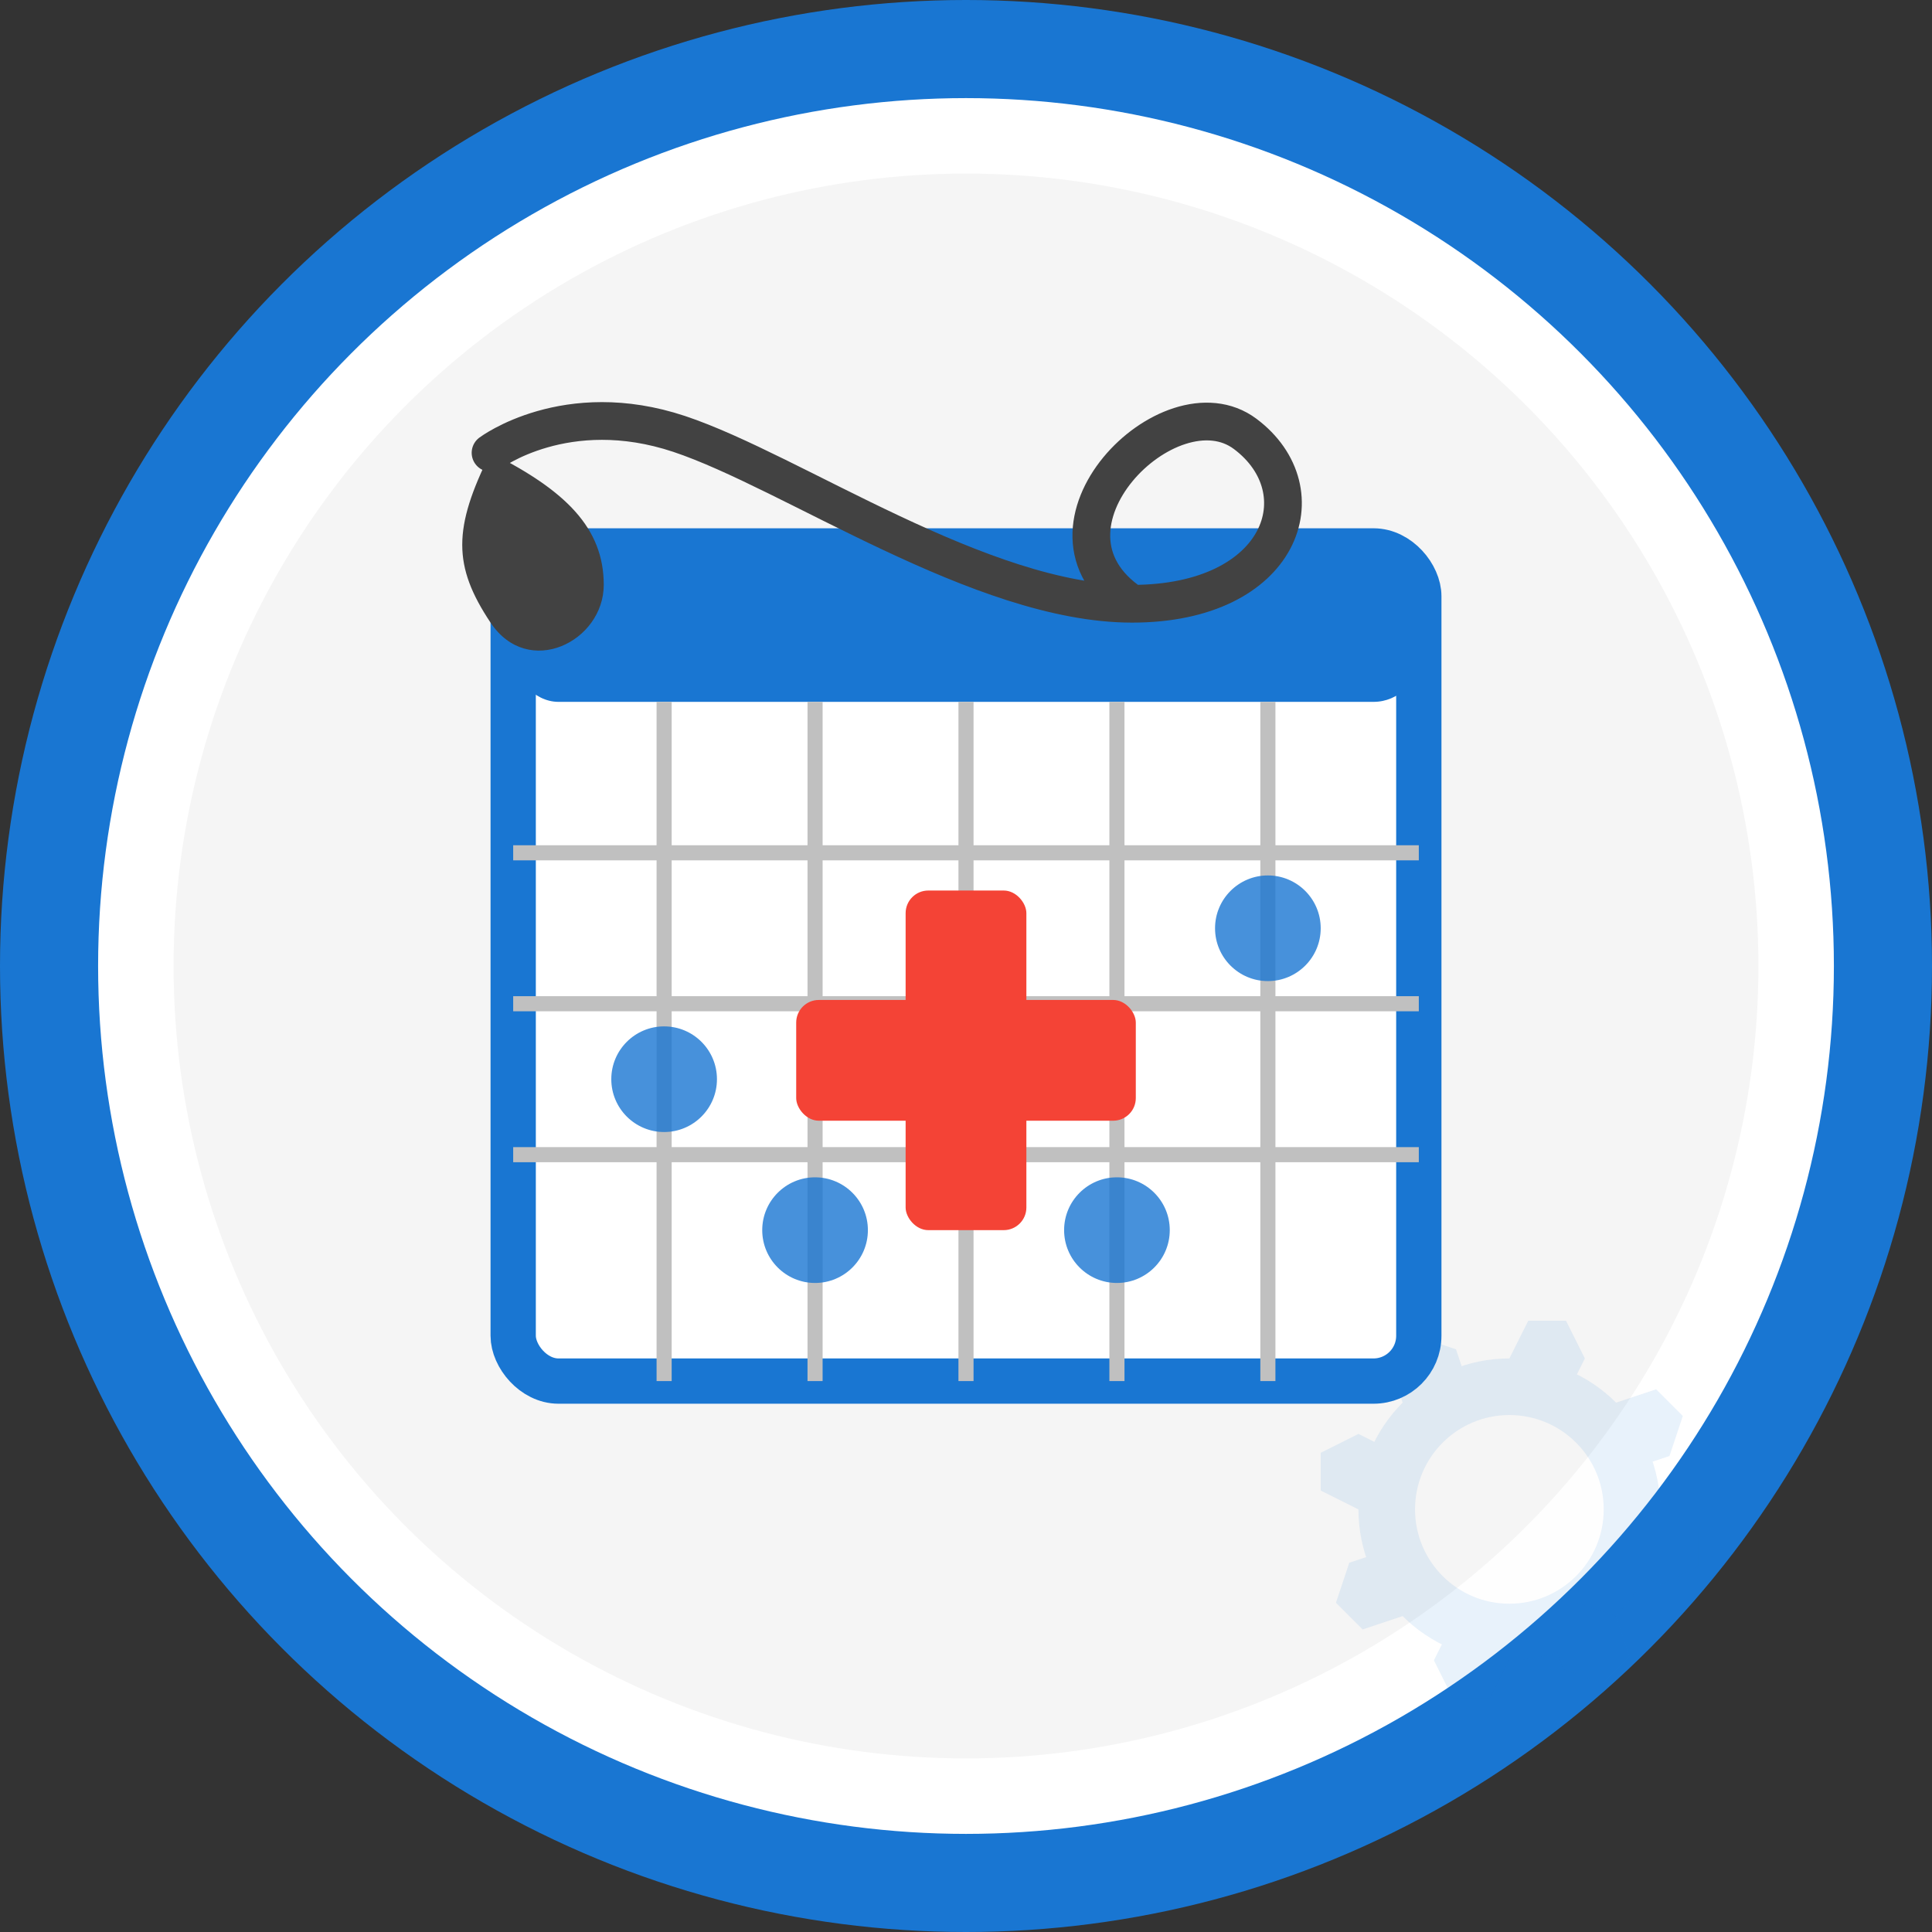<svg xmlns="http://www.w3.org/2000/svg" viewBox="0 0 512 512">
  <rect x="0" y="0" width="512" height="512" fill="#333333" stroke="none"/>
  <!-- Background -->
  <circle cx="256" cy="256" r="256" fill="#1976d2" />
  <circle cx="256" cy="256" r="230" fill="#ffffff" />
  <circle cx="256" cy="256" r="210" fill="#f5f5f5" />
  
  <!-- Calendar base -->
  <rect x="136" y="146" width="240" height="220" rx="12" ry="12" fill="#ffffff" stroke="#1976d2" stroke-width="12" />
  
  <!-- Calendar header -->
  <rect x="136" y="146" width="240" height="40" rx="12" ry="12" fill="#1976d2" />
  
  <!-- Calendar grid lines -->
  <line x1="136" y1="226" x2="376" y2="226" stroke="#c0c0c0" stroke-width="4" />
  <line x1="136" y1="266" x2="376" y2="266" stroke="#c0c0c0" stroke-width="4" />
  <line x1="136" y1="306" x2="376" y2="306" stroke="#c0c0c0" stroke-width="4" />
  
  <line x1="176" y1="186" x2="176" y2="366" stroke="#c0c0c0" stroke-width="4" />
  <line x1="216" y1="186" x2="216" y2="366" stroke="#c0c0c0" stroke-width="4" />
  <line x1="256" y1="186" x2="256" y2="366" stroke="#c0c0c0" stroke-width="4" />
  <line x1="296" y1="186" x2="296" y2="366" stroke="#c0c0c0" stroke-width="4" />
  <line x1="336" y1="186" x2="336" y2="366" stroke="#c0c0c0" stroke-width="4" />
  
  <!-- Medical cross -->
  <rect x="240" y="236" width="32" height="90" rx="6" ry="6" fill="#f44336" />
  <rect x="211" y="265" width="90" height="32" rx="6" ry="6" fill="#f44336" />
  
  <!-- Calendar dates -->
  <circle cx="336" cy="246" r="14" fill="#1976d2" opacity="0.8" />
  <circle cx="176" cy="286" r="14" fill="#1976d2" opacity="0.8" />
  <circle cx="216" cy="326" r="14" fill="#1976d2" opacity="0.8" />
  <circle cx="296" cy="326" r="14" fill="#1976d2" opacity="0.8" />
  
  <!-- Stethoscope -->
  <path d="M130,120 C120,140 120,150 130,165 C140,180 160,170 160,155 C160,140 150,130 130,120" fill="#424242" />
  <path d="M130,120 C130,120 150,105 180,115 C210,125 260,160 300,160 C340,160 350,130 330,115 C310,100 270,140 300,160" fill="none" stroke="#424242" stroke-width="10" stroke-linecap="round" />
  
  <!-- Subtle gear pattern for optimization -->
  <g opacity="0.1">
    <circle cx="400" cy="400" r="40" fill="#1976d2" />
    <circle cx="400" cy="400" r="25" fill="#f5f5f5" />
    <path d="M400,360 L405,370 L415,370 L420,360 L415,350 L405,350 Z" fill="#1976d2" transform="rotate(0 400 400)" />
    <path d="M400,360 L405,370 L415,370 L420,360 L415,350 L405,350 Z" fill="#1976d2" transform="rotate(45 400 400)" />
    <path d="M400,360 L405,370 L415,370 L420,360 L415,350 L405,350 Z" fill="#1976d2" transform="rotate(90 400 400)" />
    <path d="M400,360 L405,370 L415,370 L420,360 L415,350 L405,350 Z" fill="#1976d2" transform="rotate(135 400 400)" />
    <path d="M400,360 L405,370 L415,370 L420,360 L415,350 L405,350 Z" fill="#1976d2" transform="rotate(180 400 400)" />
    <path d="M400,360 L405,370 L415,370 L420,360 L415,350 L405,350 Z" fill="#1976d2" transform="rotate(225 400 400)" />
    <path d="M400,360 L405,370 L415,370 L420,360 L415,350 L405,350 Z" fill="#1976d2" transform="rotate(270 400 400)" />
    <path d="M400,360 L405,370 L415,370 L420,360 L415,350 L405,350 Z" fill="#1976d2" transform="rotate(315 400 400)" />
  </g>
</svg>